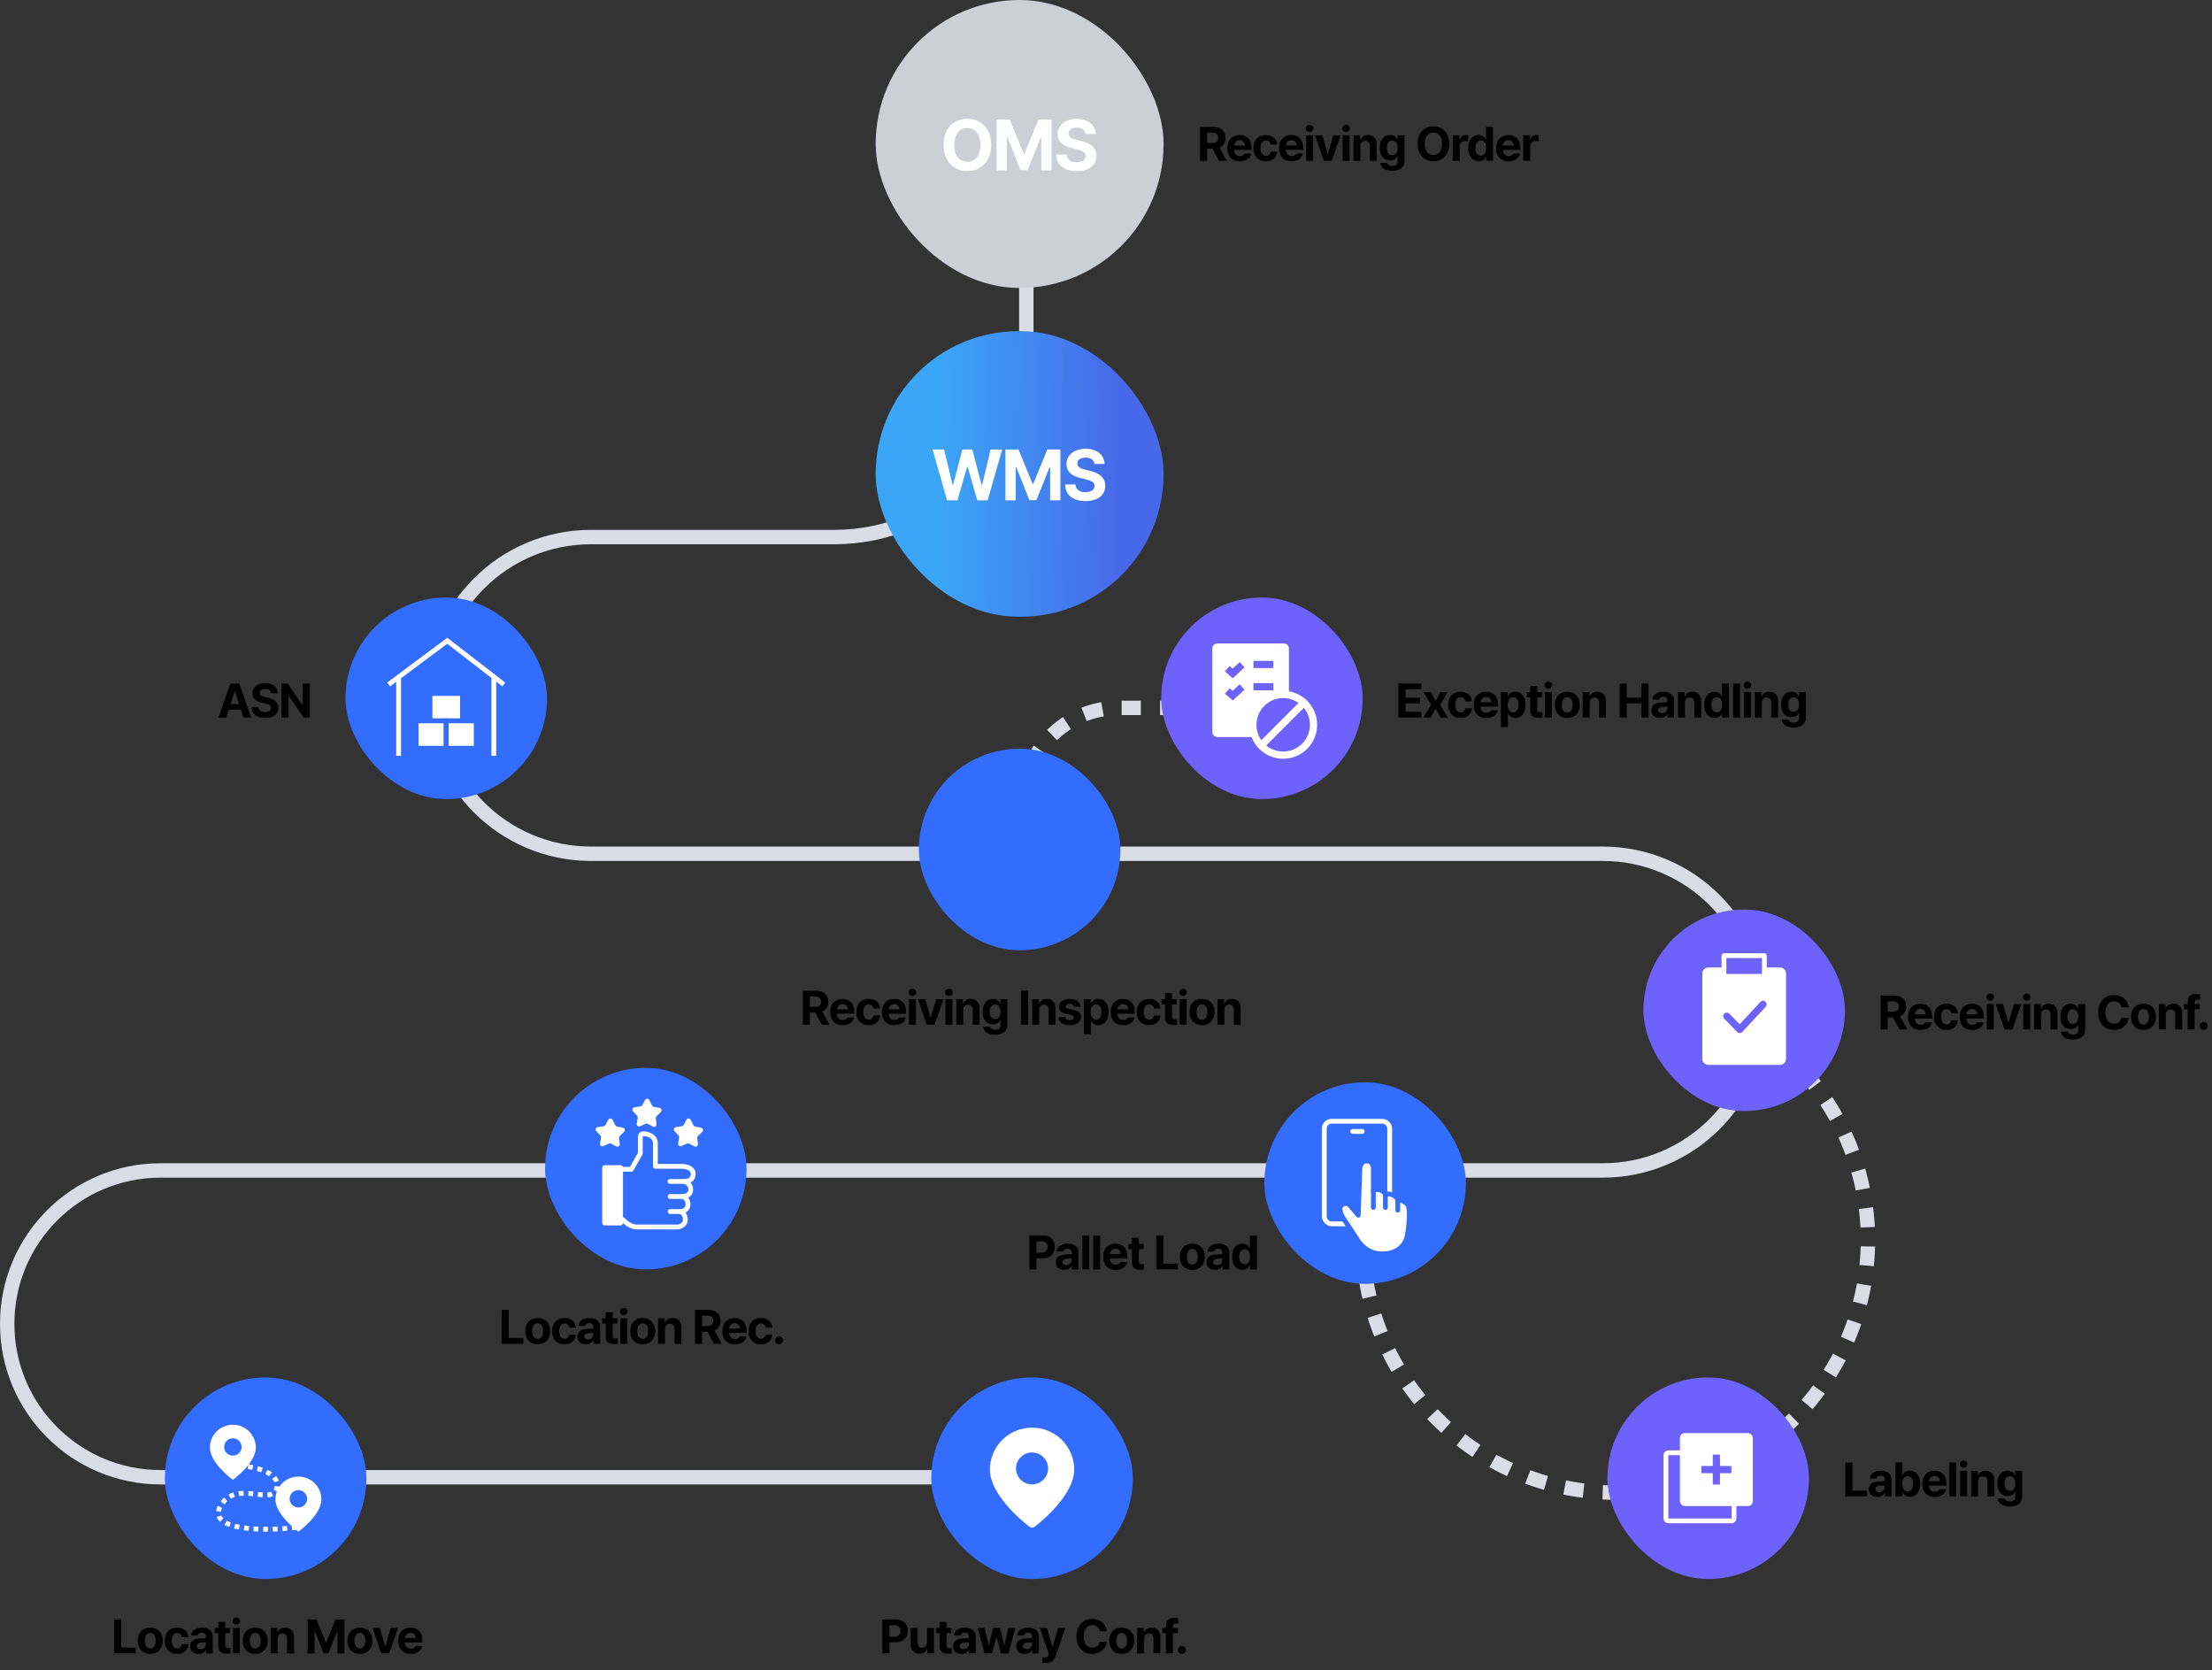 <svg width="922" height="696" viewBox="0 0 922 696" fill="none" xmlns="http://www.w3.org/2000/svg">
<rect x="0" y="0" width="922" height="696" fill="#333333" stroke="none"/>
<path d="M427.784 78.43V143.805C427.784 187.988 391.967 223.805 347.784 223.805H246.323C209.88 223.805 180.337 253.348 180.337 289.791V289.791C180.337 326.234 209.88 355.777 246.323 355.777H668.014C704.457 355.777 734 385.32 734 421.763V421.763C734 458.206 704.457 487.748 668.014 487.748H66.924C31.62 487.748 3 516.368 3 551.672V551.672C3 586.976 31.62 615.596 66.924 615.596H420.567" stroke="#DADDE6" stroke-width="6"/>
<rect x="365" width="120" height="120" rx="60" fill="#CDCFD6"/>
<path d="M413.127 60.395C413.127 67.309 408.82 71.293 403.224 71.293C397.57 71.293 393.293 67.279 393.293 60.395C393.293 53.48 397.57 49.496 403.224 49.496C408.82 49.496 413.127 53.48 413.127 60.395ZM408.644 60.395C408.644 55.853 406.505 53.393 403.224 53.393C399.943 53.393 397.775 55.853 397.775 60.395C397.775 64.936 399.943 67.397 403.224 67.397C406.505 67.397 408.644 64.936 408.644 60.395ZM415.391 49.789H420.84L426.729 64.174H426.963L432.852 49.789H438.301V71H434.023V57.113H433.848L428.311 70.912H425.381L419.844 57.055H419.668V71H415.391V49.789ZM452.489 55.853C452.313 54.184 450.965 53.188 448.827 53.188C446.6 53.188 445.37 54.213 445.34 55.619C445.311 57.143 446.922 57.846 448.739 58.256L450.643 58.725C454.276 59.545 457 61.391 457 64.936C457 68.832 453.954 71.293 448.797 71.293C443.67 71.293 440.389 68.92 440.272 64.379H444.549C444.696 66.518 446.395 67.602 448.739 67.602C451.053 67.602 452.547 66.518 452.547 64.936C452.547 63.5 451.229 62.826 448.914 62.24L446.6 61.684C443.026 60.805 440.829 59.018 440.829 55.912C440.829 52.045 444.227 49.496 448.856 49.496C453.543 49.496 456.649 52.103 456.707 55.853H452.489Z" fill="white"/>
<rect x="365" y="138" width="120" height="119.008" rx="59.504" fill="url(#paint0_linear_127_750)"/>
<path d="M394.757 208.504L388.693 187.293H393.498L397.072 202.117H397.248L401.144 187.293H405.275L409.171 202.146H409.347L412.921 187.293H417.726L411.662 208.504H407.355L403.312 194.5H403.136L399.064 208.504H394.757ZM419.082 187.293H424.531L430.42 201.678H430.654L436.543 187.293H441.992V208.504H437.715V194.617H437.539L432.002 208.416H429.072L423.535 194.559H423.359V208.504H419.082V187.293ZM456.18 193.357C456.004 191.688 454.657 190.691 452.518 190.691C450.291 190.691 449.061 191.717 449.032 193.123C449.002 194.646 450.614 195.35 452.43 195.76L454.334 196.229C457.967 197.049 460.692 198.895 460.692 202.439C460.692 206.336 457.645 208.797 452.489 208.797C447.362 208.797 444.08 206.424 443.963 201.883H448.241C448.387 204.021 450.086 205.105 452.43 205.105C454.745 205.105 456.239 204.021 456.239 202.439C456.239 201.004 454.92 200.33 452.606 199.744L450.291 199.188C446.717 198.309 444.52 196.521 444.52 193.416C444.52 189.549 447.918 187 452.547 187C457.235 187 460.34 189.607 460.399 193.357H456.18Z" fill="white"/>
<rect x="144" y="249" width="84" height="84" rx="42" fill="#336DFF"/>
<path d="M166.148 314.97V282.195" stroke="white" stroke-width="2" stroke-miterlimit="10"/>
<path d="M205.828 314.97V282.195" stroke="white" stroke-width="2" stroke-miterlimit="10"/>
<path d="M162 285.235L186.421 267.027L210 285.235" stroke="white" stroke-width="2" stroke-miterlimit="10"/>
<path d="M192.78 289H179.219V300.407H192.78V289Z" fill="white" stroke="#336DFF" stroke-width="2" stroke-miterlimit="10"/>
<path d="M185.979 300.406H173.461V311.814H185.979V300.406Z" fill="white" stroke="#336DFF" stroke-width="2" stroke-miterlimit="10"/>
<path d="M198.495 300.406H185.977V311.814H198.495V300.406Z" fill="white" stroke="#336DFF" stroke-width="2" stroke-miterlimit="10"/>
<path d="M94.251 299H91.087L95.989 284.859H99.759L104.641 299H101.497L100.442 295.738H95.325L94.251 299ZM96.067 293.453H99.7L97.923 288.043H97.825L96.067 293.453ZM112.987 288.902C112.87 287.789 111.971 287.125 110.545 287.125C109.061 287.125 108.241 287.809 108.221 288.746C108.202 289.762 109.276 290.23 110.487 290.504L111.756 290.816C114.178 291.363 115.995 292.594 115.995 294.957C115.995 297.555 113.963 299.195 110.526 299.195C107.108 299.195 104.92 297.613 104.842 294.586H107.694C107.791 296.012 108.924 296.734 110.487 296.734C112.03 296.734 113.026 296.012 113.026 294.957C113.026 294 112.147 293.551 110.604 293.16L109.061 292.789C106.678 292.203 105.213 291.012 105.213 288.941C105.213 286.363 107.479 284.664 110.565 284.664C113.69 284.664 115.76 286.402 115.799 288.902H112.987ZM129.105 284.859V299H126.566L120.355 290.016H120.238V299H117.309V284.859H119.887L126.059 293.844H126.195V284.859H129.105Z" fill="black"/>
<path d="M334.645 427V412.859H340.192C343.415 412.859 345.251 414.676 345.251 417.469C345.251 419.402 344.362 420.809 342.751 421.492L345.759 427H342.516L339.821 421.98H337.575V427H334.645ZM337.575 419.598H339.645C341.384 419.598 342.223 418.875 342.223 417.469C342.223 416.043 341.384 415.262 339.645 415.262H337.575V419.598ZM351.252 427.215C348.01 427.215 346.018 425.105 346.018 421.746C346.018 418.465 348.03 416.258 351.135 416.258C353.928 416.258 356.116 418.016 356.116 421.629V422.449H348.87C348.87 424.051 349.827 425.047 351.311 425.047C352.287 425.047 352.991 424.617 353.284 423.973H356.037C355.627 425.926 353.87 427.215 351.252 427.215ZM348.87 420.633H353.381C353.381 419.344 352.483 418.426 351.194 418.426C349.866 418.426 348.918 419.412 348.87 420.633ZM362.098 427.215C358.855 427.215 356.902 424.969 356.902 421.727C356.902 418.484 358.875 416.258 362.098 416.258C364.832 416.258 366.687 417.859 366.805 420.281H364.09C363.914 419.227 363.23 418.504 362.137 418.504C360.75 418.504 359.832 419.676 359.832 421.688C359.832 423.738 360.73 424.91 362.137 424.91C363.152 424.91 363.914 424.285 364.09 423.152H366.805C366.668 425.555 364.91 427.215 362.098 427.215ZM372.806 427.215C369.564 427.215 367.572 425.105 367.572 421.746C367.572 418.465 369.584 416.258 372.689 416.258C375.482 416.258 377.67 418.016 377.67 421.629V422.449H370.423C370.423 424.051 371.38 425.047 372.865 425.047C373.841 425.047 374.545 424.617 374.837 423.973H377.591C377.181 425.926 375.423 427.215 372.806 427.215ZM370.423 420.633H374.935C374.935 419.344 374.037 418.426 372.748 418.426C371.42 418.426 370.472 419.412 370.423 420.633ZM378.886 427V416.395H381.777V427H378.886ZM380.331 415.008C379.452 415.008 378.749 414.344 378.749 413.543C378.749 412.723 379.452 412.059 380.331 412.059C381.191 412.059 381.894 412.723 381.894 413.543C381.894 414.344 381.191 415.008 380.331 415.008ZM393.266 416.395L389.536 427H386.294L382.583 416.395H385.63L387.856 424.012H387.973L390.2 416.395H393.266ZM394.073 427V416.395H396.963V427H394.073ZM395.518 415.008C394.639 415.008 393.936 414.344 393.936 413.543C393.936 412.723 394.639 412.059 395.518 412.059C396.377 412.059 397.08 412.723 397.08 413.543C397.08 414.344 396.377 415.008 395.518 415.008ZM401.5 420.867V427H398.609V416.395H401.363V418.25H401.48C401.969 417.02 403.102 416.258 404.664 416.258C406.871 416.258 408.336 417.762 408.316 420.242V427H405.445V420.75C405.445 419.441 404.723 418.66 403.531 418.66C402.32 418.66 401.5 419.461 401.5 420.867ZM414.728 431.199C411.798 431.199 410.002 429.891 409.826 427.879H412.677C412.834 428.719 413.634 429.109 414.787 429.109C416.134 429.109 417.033 428.543 417.033 427.059V425.125H416.896C416.505 425.984 415.568 426.844 413.869 426.844C411.466 426.844 409.552 425.164 409.552 421.629C409.552 418.035 411.525 416.258 413.869 416.258C415.646 416.258 416.505 417.312 416.896 418.172H417.013V416.395H419.884V427.117C419.884 429.812 417.736 431.199 414.728 431.199ZM414.767 424.676C416.212 424.676 417.033 423.543 417.033 421.668C417.033 419.773 416.212 418.562 414.767 418.562C413.302 418.562 412.521 419.832 412.521 421.668C412.521 423.504 413.302 424.676 414.767 424.676ZM428.528 412.859V427H425.598V412.859H428.528ZM433.143 420.867V427H430.252V416.395H433.006V418.25H433.123C433.612 417.02 434.745 416.258 436.307 416.258C438.514 416.258 439.979 417.762 439.959 420.242V427H437.088V420.75C437.088 419.441 436.366 418.66 435.174 418.66C433.963 418.66 433.143 419.461 433.143 420.867ZM447.66 419.539C447.543 418.797 446.879 418.309 445.922 418.309C444.984 418.309 444.262 418.758 444.281 419.402C444.262 419.871 444.652 420.242 445.648 420.457L447.543 420.848C449.594 421.277 450.59 422.195 450.609 423.719C450.59 425.809 448.715 427.215 445.902 427.215C443.031 427.215 441.352 425.926 441.117 423.855H444.027C444.164 424.695 444.848 425.125 445.902 425.125C446.957 425.125 447.66 424.695 447.66 424.012C447.66 423.465 447.211 423.133 446.215 422.918L444.457 422.566C442.445 422.176 441.391 421.121 441.41 419.559C441.391 417.527 443.148 416.258 445.883 416.258C448.559 416.258 450.219 417.527 450.375 419.539H447.66ZM451.787 430.984V416.395H454.638V418.172H454.755C455.146 417.312 456.005 416.258 457.783 416.258C460.127 416.258 462.08 418.074 462.08 421.707C462.08 425.242 460.205 427.176 457.783 427.176C456.045 427.176 455.166 426.18 454.755 425.301H454.677V430.984H451.787ZM454.619 421.688C454.619 423.602 455.439 424.871 456.865 424.871C458.349 424.871 459.13 423.562 459.13 421.688C459.13 419.832 458.349 418.562 456.865 418.562C455.42 418.562 454.619 419.773 454.619 421.688ZM468.159 427.215C464.917 427.215 462.925 425.105 462.925 421.746C462.925 418.465 464.937 416.258 468.042 416.258C470.835 416.258 473.023 418.016 473.023 421.629V422.449H465.777C465.777 424.051 466.734 425.047 468.218 425.047C469.195 425.047 469.898 424.617 470.191 423.973H472.945C472.534 425.926 470.777 427.215 468.159 427.215ZM465.777 420.633H470.288C470.288 419.344 469.39 418.426 468.101 418.426C466.773 418.426 465.825 419.412 465.777 420.633ZM479.005 427.215C475.762 427.215 473.809 424.969 473.809 421.727C473.809 418.484 475.782 416.258 479.005 416.258C481.739 416.258 483.595 417.859 483.712 420.281H480.997C480.821 419.227 480.137 418.504 479.044 418.504C477.657 418.504 476.739 419.676 476.739 421.688C476.739 423.738 477.637 424.91 479.044 424.91C480.059 424.91 480.821 424.285 480.997 423.152H483.712C483.575 425.555 481.817 427.215 479.005 427.215ZM490.495 416.395V418.562H488.502V423.738C488.502 424.578 488.912 424.793 489.498 424.812C489.791 424.812 490.299 424.793 490.651 424.754V427.039C490.338 427.098 489.83 427.137 489.108 427.137C487.018 427.137 485.592 426.199 485.612 424.148V418.562H484.147V416.395H485.612V413.855H488.502V416.395H490.495ZM491.711 427V416.395H494.602V427H491.711ZM493.156 415.008C492.277 415.008 491.574 414.344 491.574 413.543C491.574 412.723 492.277 412.059 493.156 412.059C494.016 412.059 494.719 412.723 494.719 413.543C494.719 414.344 494.016 415.008 493.156 415.008ZM501.013 427.215C497.81 427.215 495.818 425.008 495.818 421.727C495.818 418.445 497.81 416.258 501.013 416.258C504.216 416.258 506.228 418.445 506.228 421.727C506.228 425.008 504.216 427.215 501.013 427.215ZM501.033 424.969C502.517 424.969 503.279 423.582 503.279 421.727C503.279 419.852 502.517 418.465 501.033 418.465C499.529 418.465 498.748 419.852 498.748 421.727C498.748 423.582 499.529 424.969 501.033 424.969ZM510.335 420.867V427H507.445V416.395H510.198V418.25H510.316C510.804 417.02 511.937 416.258 513.499 416.258C515.706 416.258 517.171 417.762 517.152 420.242V427H514.28V420.75C514.28 419.441 513.558 418.66 512.366 418.66C511.155 418.66 510.335 419.461 510.335 420.867Z" fill="black"/>
<path d="M209.086 559.988V545.848H212.015V557.566H218.109V559.988H209.086ZM224.111 560.203C220.907 560.203 218.915 557.996 218.915 554.715C218.915 551.434 220.907 549.246 224.111 549.246C227.314 549.246 229.325 551.434 229.325 554.715C229.325 557.996 227.314 560.203 224.111 560.203ZM224.13 557.957C225.614 557.957 226.376 556.57 226.376 554.715C226.376 552.84 225.614 551.453 224.13 551.453C222.626 551.453 221.845 552.84 221.845 554.715C221.845 556.57 222.626 557.957 224.13 557.957ZM235.307 560.203C232.065 560.203 230.112 557.957 230.112 554.715C230.112 551.473 232.085 549.246 235.307 549.246C238.042 549.246 239.897 550.848 240.014 553.27H237.3C237.124 552.215 236.44 551.492 235.346 551.492C233.96 551.492 233.042 552.664 233.042 554.676C233.042 556.727 233.94 557.898 235.346 557.898C236.362 557.898 237.124 557.273 237.3 556.141H240.014C239.878 558.543 238.12 560.203 235.307 560.203ZM240.704 557.02C240.704 554.656 242.618 553.875 244.649 553.758C245.411 553.709 246.836 553.641 247.286 553.621V552.762C247.266 551.883 246.661 551.355 245.586 551.355C244.61 551.355 243.985 551.805 243.829 552.527H241.075C241.25 550.691 242.852 549.246 245.664 549.246C247.969 549.246 250.157 550.281 250.157 552.84V559.988H247.422V558.523H247.344C246.817 559.5 245.821 560.184 244.239 560.184C242.207 560.184 240.704 559.129 240.704 557.02ZM243.477 556.941C243.477 557.762 244.141 558.191 245.059 558.191C246.368 558.191 247.305 557.312 247.286 556.199V555.418C246.846 555.438 245.616 555.506 245.118 555.555C244.121 555.652 243.477 556.121 243.477 556.941ZM257.35 549.383V551.551H255.357V556.727C255.357 557.566 255.768 557.781 256.354 557.801C256.646 557.801 257.154 557.781 257.506 557.742V560.027C257.193 560.086 256.686 560.125 255.963 560.125C253.873 560.125 252.447 559.188 252.467 557.137V551.551H251.002V549.383H252.467V546.844H255.357V549.383H257.35ZM258.566 559.988V549.383H261.457V559.988H258.566ZM260.011 547.996C259.132 547.996 258.429 547.332 258.429 546.531C258.429 545.711 259.132 545.047 260.011 545.047C260.871 545.047 261.574 545.711 261.574 546.531C261.574 547.332 260.871 547.996 260.011 547.996ZM267.868 560.203C264.665 560.203 262.673 557.996 262.673 554.715C262.673 551.434 264.665 549.246 267.868 549.246C271.071 549.246 273.083 551.434 273.083 554.715C273.083 557.996 271.071 560.203 267.868 560.203ZM267.888 557.957C269.372 557.957 270.134 556.57 270.134 554.715C270.134 552.84 269.372 551.453 267.888 551.453C266.384 551.453 265.603 552.84 265.603 554.715C265.603 556.57 266.384 557.957 267.888 557.957ZM277.19 553.855V559.988H274.3V549.383H277.054V551.238H277.171C277.659 550.008 278.792 549.246 280.354 549.246C282.561 549.246 284.026 550.75 284.007 553.23V559.988H281.136V553.738C281.136 552.43 280.413 551.648 279.221 551.648C278.011 551.648 277.19 552.449 277.19 553.855ZM289.721 559.988V545.848H295.268C298.49 545.848 300.326 547.664 300.326 550.457C300.326 552.391 299.438 553.797 297.826 554.48L300.834 559.988H297.592L294.896 554.969H292.65V559.988H289.721ZM292.65 552.586H294.721C296.459 552.586 297.299 551.863 297.299 550.457C297.299 549.031 296.459 548.25 294.721 548.25H292.65V552.586ZM306.328 560.203C303.086 560.203 301.093 558.094 301.093 554.734C301.093 551.453 303.105 549.246 306.211 549.246C309.004 549.246 311.191 551.004 311.191 554.617V555.438H303.945C303.945 557.039 304.902 558.035 306.386 558.035C307.363 558.035 308.066 557.605 308.359 556.961H311.113C310.703 558.914 308.945 560.203 306.328 560.203ZM303.945 553.621H308.457C308.457 552.332 307.558 551.414 306.269 551.414C304.941 551.414 303.994 552.4 303.945 553.621ZM317.173 560.203C313.931 560.203 311.978 557.957 311.978 554.715C311.978 551.473 313.95 549.246 317.173 549.246C319.907 549.246 321.763 550.848 321.88 553.27H319.165C318.989 552.215 318.306 551.492 317.212 551.492C315.825 551.492 314.907 552.664 314.907 554.676C314.907 556.727 315.806 557.898 317.212 557.898C318.228 557.898 318.989 557.273 319.165 556.141H321.88C321.743 558.543 319.986 560.203 317.173 560.203ZM324.776 560.164C323.858 560.164 323.116 559.422 323.136 558.523C323.116 557.625 323.858 556.902 324.776 556.902C325.636 556.902 326.397 557.625 326.397 558.523C326.397 559.422 325.636 560.164 324.776 560.164Z" fill="black"/>
<path d="M367.803 689V674.859H373.35C376.573 674.859 378.409 676.832 378.409 679.625C378.409 682.457 376.534 684.391 373.272 684.391H370.733V689H367.803ZM370.733 682.027H372.803C374.541 682.027 375.381 681.051 375.381 679.625C375.381 678.219 374.541 677.262 372.803 677.262H370.733V682.027ZM386.402 684.488V678.395H389.293V689H386.52V687.086H386.402C385.914 688.316 384.781 689.137 383.18 689.137C381.051 689.137 379.605 687.633 379.605 685.152V678.395H382.496V684.645C382.496 685.895 383.219 686.695 384.352 686.695C385.406 686.695 386.402 685.934 386.402 684.488ZM396.525 678.395V680.562H394.533V685.738C394.533 686.578 394.943 686.793 395.529 686.812C395.822 686.812 396.33 686.793 396.681 686.754V689.039C396.369 689.098 395.861 689.137 395.138 689.137C393.048 689.137 391.623 688.199 391.642 686.148V680.562H390.177V678.395H391.642V675.855H394.533V678.395H396.525ZM397.234 686.031C397.234 683.668 399.148 682.887 401.179 682.77C401.941 682.721 403.366 682.652 403.816 682.633V681.773C403.796 680.895 403.191 680.367 402.116 680.367C401.14 680.367 400.515 680.816 400.359 681.539H397.605C397.78 679.703 399.382 678.258 402.195 678.258C404.499 678.258 406.687 679.293 406.687 681.852V689H403.952V687.535H403.874C403.347 688.512 402.351 689.195 400.769 689.195C398.737 689.195 397.234 688.141 397.234 686.031ZM400.007 685.953C400.007 686.773 400.671 687.203 401.589 687.203C402.898 687.203 403.835 686.324 403.816 685.211V684.43C403.376 684.449 402.146 684.518 401.648 684.566C400.652 684.664 400.007 685.133 400.007 685.953ZM410.384 689L407.493 678.395H410.423L412.083 685.562H412.18L413.919 678.395H416.79L418.548 685.523H418.645L420.286 678.395H423.216L420.305 689H417.259L415.423 682.262H415.286L413.45 689H410.384ZM423.573 686.031C423.573 683.668 425.487 682.887 427.518 682.77C428.28 682.721 429.705 682.652 430.155 682.633V681.773C430.135 680.895 429.53 680.367 428.455 680.367C427.479 680.367 426.854 680.816 426.698 681.539H423.944C424.12 679.703 425.721 678.258 428.534 678.258C430.838 678.258 433.026 679.293 433.026 681.852V689H430.291V687.535H430.213C429.686 688.512 428.69 689.195 427.108 689.195C425.077 689.195 423.573 688.141 423.573 686.031ZM426.346 685.953C426.346 686.773 427.01 687.203 427.928 687.203C429.237 687.203 430.174 686.324 430.155 685.211V684.43C429.715 684.449 428.485 684.518 427.987 684.566C426.991 684.664 426.346 685.133 426.346 685.953ZM435.941 692.984C435.375 692.984 434.848 692.965 434.477 692.926V690.68C434.848 690.699 435.277 690.719 435.648 690.719C436.215 690.719 436.684 690.66 437.035 689.742L437.211 689.293L433.402 678.395H436.43L438.656 686.207H438.773L441.02 678.395H444.086L439.945 690.172C439.34 691.871 438.188 692.984 435.941 692.984ZM458.413 679.781C458.179 678.219 456.968 677.262 455.327 677.262C453.12 677.262 451.675 678.961 451.675 681.93C451.675 684.977 453.14 686.598 455.308 686.598C456.929 686.598 458.12 685.699 458.413 684.176L461.382 684.195C461.05 686.812 458.862 689.195 455.269 689.195C451.48 689.195 448.687 686.539 448.687 681.93C448.687 677.32 451.538 674.664 455.269 674.664C458.53 674.664 460.991 676.539 461.382 679.781H458.413ZM467.54 689.215C464.337 689.215 462.345 687.008 462.345 683.727C462.345 680.445 464.337 678.258 467.54 678.258C470.743 678.258 472.755 680.445 472.755 683.727C472.755 687.008 470.743 689.215 467.54 689.215ZM467.559 686.969C469.044 686.969 469.805 685.582 469.805 683.727C469.805 681.852 469.044 680.465 467.559 680.465C466.055 680.465 465.274 681.852 465.274 683.727C465.274 685.582 466.055 686.969 467.559 686.969ZM476.862 682.867V689H473.971V678.395H476.725V680.25H476.842C477.33 679.02 478.463 678.258 480.026 678.258C482.233 678.258 483.698 679.762 483.678 682.242V689H480.807V682.75C480.807 681.441 480.084 680.66 478.893 680.66C477.682 680.66 476.862 681.461 476.862 682.867ZM490.969 678.395V680.562H488.859V689H485.969V680.562H484.465V678.395H485.969V677.594C485.969 675.367 487.316 674.195 489.445 674.195C490.109 674.195 490.656 674.254 491.164 674.371V676.559C490.754 676.52 490.441 676.5 490.285 676.5C489.348 676.5 488.859 676.871 488.859 677.75V678.395H490.969ZM492.654 689.176C491.736 689.176 490.994 688.434 491.013 687.535C490.994 686.637 491.736 685.914 492.654 685.914C493.513 685.914 494.275 686.637 494.275 687.535C494.275 688.434 493.513 689.176 492.654 689.176Z" fill="black"/>
<path d="M47.61 689V674.859H50.539V686.578H56.633V689H47.61ZM62.635 689.215C59.432 689.215 57.44 687.008 57.44 683.727C57.44 680.445 59.432 678.258 62.635 678.258C65.838 678.258 67.85 680.445 67.85 683.727C67.85 687.008 65.838 689.215 62.635 689.215ZM62.654 686.969C64.139 686.969 64.9 685.582 64.9 683.727C64.9 681.852 64.139 680.465 62.654 680.465C61.15 680.465 60.369 681.852 60.369 683.727C60.369 685.582 61.15 686.969 62.654 686.969ZM73.832 689.215C70.59 689.215 68.636 686.969 68.636 683.727C68.636 680.484 70.609 678.258 73.832 678.258C76.566 678.258 78.421 679.859 78.539 682.281H75.824C75.648 681.227 74.965 680.504 73.871 680.504C72.484 680.504 71.566 681.676 71.566 683.688C71.566 685.738 72.465 686.91 73.871 686.91C74.886 686.91 75.648 686.285 75.824 685.152H78.539C78.402 687.555 76.644 689.215 73.832 689.215ZM79.228 686.031C79.228 683.668 81.142 682.887 83.173 682.77C83.935 682.721 85.361 682.652 85.81 682.633V681.773C85.79 680.895 85.185 680.367 84.111 680.367C83.134 680.367 82.509 680.816 82.353 681.539H79.599C79.775 679.703 81.376 678.258 84.189 678.258C86.493 678.258 88.681 679.293 88.681 681.852V689H85.947V687.535H85.868C85.341 688.512 84.345 689.195 82.763 689.195C80.732 689.195 79.228 688.141 79.228 686.031ZM82.001 685.953C82.001 686.773 82.665 687.203 83.583 687.203C84.892 687.203 85.829 686.324 85.81 685.211V684.43C85.37 684.449 84.14 684.518 83.642 684.566C82.646 684.664 82.001 685.133 82.001 685.953ZM95.874 678.395V680.562H93.882V685.738C93.882 686.578 94.292 686.793 94.878 686.812C95.171 686.812 95.678 686.793 96.03 686.754V689.039C95.718 689.098 95.21 689.137 94.487 689.137C92.397 689.137 90.972 688.199 90.991 686.148V680.562H89.526V678.395H90.991V675.855H93.882V678.395H95.874ZM97.09 689V678.395H99.981V689H97.09ZM98.535 677.008C97.657 677.008 96.954 676.344 96.954 675.543C96.954 674.723 97.657 674.059 98.535 674.059C99.395 674.059 100.098 674.723 100.098 675.543C100.098 676.344 99.395 677.008 98.535 677.008ZM106.393 689.215C103.189 689.215 101.197 687.008 101.197 683.727C101.197 680.445 103.189 678.258 106.393 678.258C109.596 678.258 111.607 680.445 111.607 683.727C111.607 687.008 109.596 689.215 106.393 689.215ZM106.412 686.969C107.896 686.969 108.658 685.582 108.658 683.727C108.658 681.852 107.896 680.465 106.412 680.465C104.908 680.465 104.127 681.852 104.127 683.727C104.127 685.582 104.908 686.969 106.412 686.969ZM115.714 682.867V689H112.824V678.395H115.578V680.25H115.695C116.183 679.02 117.316 678.258 118.879 678.258C121.086 678.258 122.55 679.762 122.531 682.242V689H119.66V682.75C119.66 681.441 118.937 680.66 117.746 680.66C116.535 680.66 115.714 681.461 115.714 682.867ZM128.245 674.859H131.878L135.804 684.449H135.96L139.886 674.859H143.518V689H140.667V679.742H140.55L136.858 688.941H134.905L131.214 679.703H131.096V689H128.245V674.859ZM150.008 689.215C146.805 689.215 144.813 687.008 144.813 683.727C144.813 680.445 146.805 678.258 150.008 678.258C153.211 678.258 155.223 680.445 155.223 683.727C155.223 687.008 153.211 689.215 150.008 689.215ZM150.028 686.969C151.512 686.969 152.274 685.582 152.274 683.727C152.274 681.852 151.512 680.465 150.028 680.465C148.524 680.465 147.743 681.852 147.743 683.727C147.743 685.582 148.524 686.969 150.028 686.969ZM165.932 678.395L162.201 689H158.959L155.248 678.395H158.295L160.521 686.012H160.639L162.865 678.395H165.932ZM171.191 689.215C167.949 689.215 165.957 687.105 165.957 683.746C165.957 680.465 167.968 678.258 171.074 678.258C173.867 678.258 176.054 680.016 176.054 683.629V684.449H168.808C168.808 686.051 169.765 687.047 171.25 687.047C172.226 687.047 172.929 686.617 173.222 685.973H175.976C175.566 687.926 173.808 689.215 171.191 689.215ZM168.808 682.633H173.32C173.32 681.344 172.421 680.426 171.132 680.426C169.804 680.426 168.857 681.412 168.808 682.633Z" fill="black"/>
<path d="M582.895 299V284.859H592.387V287.281H585.824V290.719H591.898V293.141H585.824V296.578H592.406V299H582.895ZM596.416 288.395L598.388 292.125L600.4 288.395H603.388L600.283 293.688L603.466 299H600.498L598.388 295.309L596.318 299H593.31L596.474 293.688L593.427 288.395H596.416ZM608.804 299.215C605.562 299.215 603.609 296.969 603.609 293.727C603.609 290.484 605.581 288.258 608.804 288.258C611.538 288.258 613.394 289.859 613.511 292.281H610.796C610.62 291.227 609.937 290.504 608.843 290.504C607.456 290.504 606.538 291.676 606.538 293.688C606.538 295.738 607.437 296.91 608.843 296.91C609.859 296.91 610.62 296.285 610.796 295.152H613.511C613.374 297.555 611.616 299.215 608.804 299.215ZM619.513 299.215C616.27 299.215 614.278 297.105 614.278 293.746C614.278 290.465 616.29 288.258 619.395 288.258C622.188 288.258 624.376 290.016 624.376 293.629V294.449H617.13C617.13 296.051 618.087 297.047 619.571 297.047C620.548 297.047 621.251 296.617 621.544 295.973H624.298C623.888 297.926 622.13 299.215 619.513 299.215ZM617.13 292.633H621.641C621.641 291.344 620.743 290.426 619.454 290.426C618.126 290.426 617.179 291.412 617.13 292.633ZM625.592 302.984V288.395H628.444V290.172H628.561C628.952 289.312 629.811 288.258 631.588 288.258C633.932 288.258 635.885 290.074 635.885 293.707C635.885 297.242 634.01 299.176 631.588 299.176C629.85 299.176 628.971 298.18 628.561 297.301H628.483V302.984H625.592ZM628.424 293.688C628.424 295.602 629.245 296.871 630.67 296.871C632.155 296.871 632.936 295.562 632.936 293.688C632.936 291.832 632.155 290.562 630.67 290.562C629.225 290.562 628.424 291.773 628.424 293.688ZM642.746 288.395V290.562H640.754V295.738C640.754 296.578 641.164 296.793 641.75 296.812C642.043 296.812 642.551 296.793 642.902 296.754V299.039C642.59 299.098 642.082 299.137 641.359 299.137C639.27 299.137 637.844 298.199 637.863 296.148V290.562H636.398V288.395H637.863V285.855H640.754V288.395H642.746ZM643.963 299V288.395H646.853V299H643.963ZM645.408 287.008C644.529 287.008 643.826 286.344 643.826 285.543C643.826 284.723 644.529 284.059 645.408 284.059C646.267 284.059 646.97 284.723 646.97 285.543C646.97 286.344 646.267 287.008 645.408 287.008ZM653.265 299.215C650.062 299.215 648.07 297.008 648.07 293.727C648.07 290.445 650.062 288.258 653.265 288.258C656.468 288.258 658.48 290.445 658.48 293.727C658.48 297.008 656.468 299.215 653.265 299.215ZM653.284 296.969C654.769 296.969 655.53 295.582 655.53 293.727C655.53 291.852 654.769 290.465 653.284 290.465C651.78 290.465 650.999 291.852 650.999 293.727C650.999 295.582 651.78 296.969 653.284 296.969ZM662.587 292.867V299H659.696V288.395H662.45V290.25H662.567C663.055 289.02 664.188 288.258 665.751 288.258C667.958 288.258 669.423 289.762 669.403 292.242V299H666.532V292.75C666.532 291.441 665.809 290.66 664.618 290.66C663.407 290.66 662.587 291.461 662.587 292.867ZM675.117 299V284.859H678.047V290.719H684.18V284.859H687.129V299H684.18V293.141H678.047V299H675.117ZM688.345 296.031C688.345 293.668 690.259 292.887 692.291 292.77C693.052 292.721 694.478 292.652 694.927 292.633V291.773C694.908 290.895 694.302 290.367 693.228 290.367C692.252 290.367 691.627 290.816 691.47 291.539H688.716C688.892 289.703 690.494 288.258 693.306 288.258C695.611 288.258 697.798 289.293 697.798 291.852V299H695.064V297.535H694.986C694.459 298.512 693.463 299.195 691.88 299.195C689.849 299.195 688.345 298.141 688.345 296.031ZM691.119 295.953C691.119 296.773 691.783 297.203 692.701 297.203C694.009 297.203 694.947 296.324 694.927 295.211V294.43C694.488 294.449 693.257 294.518 692.759 294.566C691.763 294.664 691.119 295.133 691.119 295.953ZM702.296 292.867V299H699.405V288.395H702.159V290.25H702.277C702.765 289.02 703.898 288.258 705.46 288.258C707.667 288.258 709.132 289.762 709.113 292.242V299H706.241V292.75C706.241 291.441 705.519 290.66 704.327 290.66C703.116 290.66 702.296 291.461 702.296 292.867ZM714.665 299.176C712.243 299.176 710.348 297.242 710.348 293.707C710.348 290.074 712.321 288.258 714.665 288.258C716.442 288.258 717.282 289.312 717.673 290.172H717.77V284.859H720.661V299H717.809V297.301H717.673C717.262 298.18 716.384 299.176 714.665 299.176ZM715.563 296.871C717.009 296.871 717.829 295.602 717.829 293.688C717.829 291.773 717.009 290.562 715.563 290.562C714.098 290.562 713.317 291.832 713.317 293.688C713.317 295.562 714.098 296.871 715.563 296.871ZM725.276 284.859V299H722.385V284.859H725.276ZM726.922 299V288.395H729.812V299H726.922ZM728.367 287.008C727.488 287.008 726.785 286.344 726.785 285.543C726.785 284.723 727.488 284.059 728.367 284.059C729.227 284.059 729.93 284.723 729.93 285.543C729.93 286.344 729.227 287.008 728.367 287.008ZM734.349 292.867V299H731.459V288.395H734.212V290.25H734.33C734.818 289.02 735.951 288.258 737.513 288.258C739.72 288.258 741.185 289.762 741.166 292.242V299H738.295V292.75C738.295 291.441 737.572 290.66 736.38 290.66C735.17 290.66 734.349 291.461 734.349 292.867ZM747.577 303.199C744.648 303.199 742.851 301.891 742.675 299.879H745.527C745.683 300.719 746.484 301.109 747.636 301.109C748.984 301.109 749.882 300.543 749.882 299.059V297.125H749.745C749.355 297.984 748.417 298.844 746.718 298.844C744.316 298.844 742.402 297.164 742.402 293.629C742.402 290.035 744.374 288.258 746.718 288.258C748.495 288.258 749.355 289.312 749.745 290.172H749.863V288.395H752.734V299.117C752.734 301.812 750.585 303.199 747.577 303.199ZM747.616 296.676C749.062 296.676 749.882 295.543 749.882 293.668C749.882 291.773 749.062 290.562 747.616 290.562C746.152 290.562 745.37 291.832 745.37 293.668C745.37 295.504 746.152 296.676 747.616 296.676Z" fill="black"/>
<path d="M500.191 67V52.859H505.738C508.961 52.859 510.797 54.676 510.797 57.469C510.797 59.402 509.908 60.809 508.297 61.492L511.305 67H508.062L505.367 61.98H503.121V67H500.191ZM503.121 59.598H505.191C506.93 59.598 507.77 58.875 507.77 57.469C507.77 56.043 506.93 55.262 505.191 55.262H503.121V59.598ZM516.798 67.215C513.556 67.215 511.564 65.106 511.564 61.746C511.564 58.465 513.576 56.258 516.681 56.258C519.474 56.258 521.662 58.016 521.662 61.629V62.449H514.416C514.416 64.051 515.373 65.047 516.857 65.047C517.834 65.047 518.537 64.617 518.83 63.973H521.584C521.173 65.926 519.416 67.215 516.798 67.215ZM514.416 60.633H518.927C518.927 59.344 518.029 58.426 516.74 58.426C515.412 58.426 514.464 59.412 514.416 60.633ZM527.644 67.215C524.402 67.215 522.448 64.969 522.448 61.727C522.448 58.484 524.421 56.258 527.644 56.258C530.378 56.258 532.234 57.859 532.351 60.281H529.636C529.46 59.227 528.777 58.504 527.683 58.504C526.296 58.504 525.378 59.676 525.378 61.688C525.378 63.738 526.277 64.91 527.683 64.91C528.698 64.91 529.46 64.285 529.636 63.152H532.351C532.214 65.555 530.456 67.215 527.644 67.215ZM538.352 67.215C535.11 67.215 533.118 65.106 533.118 61.746C533.118 58.465 535.13 56.258 538.235 56.258C541.028 56.258 543.216 58.016 543.216 61.629V62.449H535.97C535.97 64.051 536.927 65.047 538.411 65.047C539.388 65.047 540.091 64.617 540.384 63.973H543.138C542.727 65.926 540.97 67.215 538.352 67.215ZM535.97 60.633H540.481C540.481 59.344 539.583 58.426 538.294 58.426C536.966 58.426 536.018 59.412 535.97 60.633ZM544.432 67V56.395H547.323V67H544.432ZM545.877 55.008C544.998 55.008 544.295 54.344 544.295 53.543C544.295 52.723 544.998 52.059 545.877 52.059C546.737 52.059 547.44 52.723 547.44 53.543C547.44 54.344 546.737 55.008 545.877 55.008ZM558.812 56.395L555.082 67H551.84L548.129 56.395H551.176L553.402 64.012H553.52L555.746 56.395H558.812ZM559.619 67V56.395H562.509V67H559.619ZM561.064 55.008C560.185 55.008 559.482 54.344 559.482 53.543C559.482 52.723 560.185 52.059 561.064 52.059C561.923 52.059 562.627 52.723 562.627 53.543C562.627 54.344 561.923 55.008 561.064 55.008ZM567.046 60.867V67H564.155V56.395H566.909V58.25H567.027C567.515 57.02 568.648 56.258 570.21 56.258C572.417 56.258 573.882 57.762 573.863 60.242V67H570.991V60.75C570.991 59.441 570.269 58.66 569.077 58.66C567.866 58.66 567.046 59.461 567.046 60.867ZM580.274 71.199C577.345 71.199 575.548 69.891 575.372 67.879H578.223C578.38 68.719 579.18 69.109 580.333 69.109C581.68 69.109 582.579 68.543 582.579 67.059V65.125H582.442C582.052 65.984 581.114 66.844 579.415 66.844C577.012 66.844 575.098 65.164 575.098 61.629C575.098 58.035 577.071 56.258 579.415 56.258C581.192 56.258 582.052 57.312 582.442 58.172H582.559V56.395H585.43V67.117C585.43 69.812 583.282 71.199 580.274 71.199ZM580.313 64.676C581.759 64.676 582.579 63.543 582.579 61.668C582.579 59.773 581.759 58.562 580.313 58.562C578.848 58.562 578.067 59.832 578.067 61.668C578.067 63.504 578.848 64.676 580.313 64.676ZM604.094 59.93C604.094 64.539 601.223 67.195 597.492 67.195C593.723 67.195 590.871 64.519 590.871 59.93C590.871 55.32 593.723 52.664 597.492 52.664C601.223 52.664 604.094 55.32 604.094 59.93ZM601.105 59.93C601.105 56.902 599.68 55.262 597.492 55.262C595.305 55.262 593.859 56.902 593.859 59.93C593.859 62.957 595.305 64.598 597.492 64.598C599.68 64.598 601.105 62.957 601.105 59.93ZM605.545 67V56.395H608.338V58.23H608.455C608.845 56.922 609.822 56.238 611.013 56.238C611.306 56.238 611.677 56.277 611.931 56.336V58.914C611.658 58.836 611.111 58.758 610.701 58.758C609.392 58.758 608.435 59.676 608.435 60.965V67H605.545ZM616.312 67.176C613.89 67.176 611.995 65.242 611.995 61.707C611.995 58.074 613.968 56.258 616.312 56.258C618.089 56.258 618.929 57.312 619.32 58.172H619.417V52.859H622.308V67H619.456V65.301H619.32C618.909 66.18 618.03 67.176 616.312 67.176ZM617.21 64.871C618.655 64.871 619.476 63.602 619.476 61.688C619.476 59.773 618.655 58.562 617.21 58.562C615.745 58.562 614.964 59.832 614.964 61.688C614.964 63.562 615.745 64.871 617.21 64.871ZM628.837 67.215C625.595 67.215 623.602 65.106 623.602 61.746C623.602 58.465 625.614 56.258 628.72 56.258C631.512 56.258 633.7 58.016 633.7 61.629V62.449H626.454C626.454 64.051 627.411 65.047 628.895 65.047C629.872 65.047 630.575 64.617 630.868 63.973H633.622C633.212 65.926 631.454 67.215 628.837 67.215ZM626.454 60.633H630.966C630.966 59.344 630.067 58.426 628.778 58.426C627.45 58.426 626.503 59.412 626.454 60.633ZM634.916 67V56.395H637.709V58.23H637.827C638.217 56.922 639.194 56.238 640.385 56.238C640.678 56.238 641.049 56.277 641.303 56.336V58.914C641.03 58.836 640.483 58.758 640.073 58.758C638.764 58.758 637.807 59.676 637.807 60.965V67H634.916Z" fill="black"/>
<path d="M426.359 335V335C426.359 312.909 444.268 295 466.359 295H494.359" stroke="#DADDE6" stroke-width="6" stroke-dasharray="8 8"/>
<rect x="383" y="312" width="84" height="84" rx="42" fill="#336DFF"/>
<mask id="path-22-inside-1_127_750" fill="white">
<rect x="407.992" y="333.941" width="34.008" height="41.545" rx="2"/>
</mask>
<rect x="407.992" y="333.941" width="34.008" height="41.545" rx="2" fill="white" stroke="white" stroke-width="6" mask="url(#path-22-inside-1_127_750)"/>
<path d="M414.602 345.152L417.016 347.251L421.214 343.367" stroke="#336DFF" stroke-width="3"/>
<path d="M414.602 355.027L417.016 357.126L421.214 353.242" stroke="#336DFF" stroke-width="3"/>
<path d="M414.602 365.011L417.016 367.11L421.214 363.227" stroke="#336DFF" stroke-width="3"/>
<path d="M426.258 343.266H435.075" stroke="#336DFF" stroke-width="3"/>
<path d="M426.258 353.141H435.075" stroke="#336DFF" stroke-width="3"/>
<path d="M426.258 363.121H435.075" stroke="#336DFF" stroke-width="3"/>
<rect x="227.18" y="444.988" width="84" height="84" rx="42" fill="#336DFF"/>
<path d="M258.567 485.551H252.102C251.494 485.551 251 486.038 251 486.639V509.572C251 510.173 251.494 510.661 252.102 510.661H258.567C259.176 510.661 259.669 510.173 259.669 509.572V486.639C259.669 486.038 259.176 485.551 258.567 485.551Z" fill="white"/>
<path d="M259.668 508.266C259.668 508.266 262.196 511.301 265.375 511.301H282.698C282.698 511.301 285.681 510.794 285.681 508.266C285.681 505.738 283.726 504.881 283.726 504.881C283.726 504.881 286.761 504.738 286.761 501.885C286.761 499.031 284.449 498.603 284.449 498.603C284.449 498.603 287.916 498.603 287.916 495.75C287.916 492.897 285.171 492.326 285.171 492.326C285.171 492.326 288.928 492.611 288.928 489.187C288.928 485.763 283.582 486.048 283.582 486.048L273.179 486.027V476.063C272.675 473.087 269.832 472.516 268.148 472.446C267.463 472.418 266.892 472.96 266.892 473.638V480.7L263.159 487.263H259.234" stroke="white" stroke-width="2" stroke-linecap="round" stroke-linejoin="round"/>
<path d="M279.25 492.328H285.174" stroke="white" stroke-width="2" stroke-linecap="round" stroke-linejoin="round"/>
<path d="M279.32 498.602H284.666" stroke="white" stroke-width="2" stroke-linecap="round" stroke-linejoin="round"/>
<path d="M279.32 504.883H283.944" stroke="white" stroke-width="2" stroke-linecap="round" stroke-linejoin="round"/>
<path d="M268.883 458.385C269.276 457.683 270.294 457.707 270.652 458.427L271.769 460.673C271.907 460.951 272.166 461.149 272.47 461.209L274.931 461.696C275.72 461.852 276.011 462.828 275.437 463.391L273.646 465.147C273.425 465.364 273.317 465.672 273.353 465.98L273.651 468.47C273.746 469.269 272.908 469.847 272.195 469.475L269.971 468.315C269.696 468.171 269.371 468.164 269.089 468.294L266.812 469.346C266.082 469.684 265.273 469.065 265.406 468.273L265.823 465.799C265.874 465.493 265.781 465.181 265.57 464.953L263.866 463.113C263.319 462.523 263.657 461.562 264.453 461.444L266.934 461.076C267.241 461.031 267.509 460.845 267.66 460.575L268.883 458.385Z" fill="white"/>
<path d="M253.579 466.631C253.971 465.929 254.989 465.953 255.347 466.673L256.464 468.919C256.602 469.197 256.861 469.395 257.165 469.455L259.626 469.942C260.415 470.098 260.706 471.074 260.132 471.637L258.341 473.393C258.12 473.61 258.012 473.918 258.049 474.226L258.346 476.716C258.441 477.515 257.603 478.094 256.89 477.722L254.667 476.561C254.392 476.418 254.066 476.41 253.784 476.54L251.507 477.592C250.778 477.93 249.968 477.312 250.102 476.519L250.518 474.045C250.57 473.739 250.476 473.427 250.266 473.199L248.561 471.359C248.015 470.769 248.353 469.808 249.148 469.69L251.629 469.322C251.936 469.277 252.204 469.091 252.355 468.821L253.579 466.631Z" fill="white"/>
<path d="M286.157 466.631C286.549 465.929 287.567 465.953 287.925 466.673L289.042 468.919C289.18 469.197 289.439 469.395 289.744 469.455L292.204 469.942C292.993 470.098 293.285 471.074 292.711 471.637L290.92 473.393C290.698 473.61 290.59 473.918 290.627 474.226L290.924 476.716C291.02 477.515 290.181 478.094 289.469 477.722L287.245 476.561C286.97 476.418 286.644 476.41 286.362 476.54L284.086 477.592C283.356 477.93 282.546 477.312 282.68 476.519L283.096 474.045C283.148 473.739 283.055 473.427 282.844 473.199L281.139 471.359C280.593 470.769 280.931 469.808 281.726 469.69L284.207 469.322C284.514 469.277 284.782 469.091 284.933 468.821L286.157 466.631Z" fill="white"/>
<rect x="388.18" y="574" width="84" height="84" rx="42" fill="#336DFF"/>
<path d="M430.177 594.938C420.475 594.938 412.609 602.747 412.609 612.382C412.609 622.54 425.13 633.137 429.031 636.192C429.708 636.722 430.646 636.722 431.323 636.192C435.224 633.137 447.745 622.54 447.745 612.382C447.745 602.747 439.879 594.938 430.177 594.938ZM430.177 618.572C426.482 618.572 423.488 615.6 423.488 611.931C423.488 608.262 426.482 605.289 430.177 605.289C433.872 605.289 436.865 608.262 436.865 611.931C436.865 615.6 433.872 618.572 430.177 618.572Z" fill="white"/>
<rect x="68.719" y="574" width="84" height="84" rx="42" fill="#336DFF"/>
<path d="M97.065 593.719C91.778 593.719 87.492 597.975 87.492 603.225C87.492 609.782 97.065 616.674 97.065 616.674C97.065 616.674 106.638 609.782 106.638 603.225C106.638 597.975 102.352 593.719 97.065 593.719ZM97.065 606.598C95.052 606.598 93.421 604.978 93.421 602.979C93.421 600.979 95.052 599.36 97.065 599.36C99.079 599.36 100.71 600.979 100.71 602.979C100.71 604.978 99.079 606.598 97.065 606.598Z" fill="white"/>
<path d="M124.378 615.32C119.091 615.32 114.805 619.576 114.805 624.826C114.805 631.383 124.378 638.275 124.378 638.275C124.378 638.275 133.951 631.383 133.951 624.826C133.951 619.576 129.665 615.32 124.378 615.32ZM124.378 628.2C122.364 628.2 120.733 626.58 120.733 624.58C120.733 622.581 122.364 620.961 124.378 620.961C126.391 620.961 128.022 622.581 128.022 624.58C128.022 626.58 126.391 628.2 124.378 628.2Z" fill="white"/>
<path d="M103.379 611.195C108.046 611.779 116.979 614.395 115.379 620.195C113.379 627.445 99.42 617.161 92.629 626.445C85.132 636.695 105.126 638.695 124.376 636.445" stroke="white" stroke-width="2" stroke-dasharray="2 2"/>
<rect x="484" y="249" width="84" height="84" rx="42" fill="#6E62FD"/>
<rect x="506.328" y="269.145" width="29.923" height="36.998" rx="1" fill="white" stroke="white" stroke-width="2"/>
<path d="M511.539 278.667L513.805 280.638L517.746 276.992" stroke="#6E62FD" stroke-width="3"/>
<path d="M511.539 287.941L513.805 289.911L517.746 286.266" stroke="#6E62FD" stroke-width="3"/>
<path d="M522.469 276.895H530.745" stroke="#6E62FD" stroke-width="3"/>
<path d="M522.469 286.164H530.745" stroke="#6E62FD" stroke-width="3"/>
<circle cx="534.857" cy="302.04" r="12.646" fill="#6E62FD" stroke="white" stroke-width="3"/>
<path d="M525.383 310.936L543.831 292.488" stroke="white" stroke-width="3"/>
<path d="M568.109 516.755C568.109 574.879 615.228 621.998 673.353 621.998C731.477 621.998 778.596 574.879 778.596 516.755C778.596 482.852 762.565 452.693 737.67 433.445" stroke="#DADDE6" stroke-width="6" stroke-dasharray="8 8"/>
<path d="M783.895 429V414.859H789.441C792.664 414.859 794.5 416.676 794.5 419.469C794.5 421.402 793.611 422.809 792 423.492L795.008 429H791.766L789.07 423.98H786.824V429H783.895ZM786.824 421.598H788.895C790.633 421.598 791.473 420.875 791.473 419.469C791.473 418.043 790.633 417.262 788.895 417.262H786.824V421.598ZM800.502 429.215C797.259 429.215 795.267 427.105 795.267 423.746C795.267 420.465 797.279 418.258 800.384 418.258C803.177 418.258 805.365 420.016 805.365 423.629V424.449H798.119C798.119 426.051 799.076 427.047 800.56 427.047C801.537 427.047 802.24 426.617 802.533 425.973H805.287C804.877 427.926 803.119 429.215 800.502 429.215ZM798.119 422.633H802.63C802.63 421.344 801.732 420.426 800.443 420.426C799.115 420.426 798.168 421.412 798.119 422.633ZM811.347 429.215C808.105 429.215 806.152 426.969 806.152 423.727C806.152 420.484 808.124 418.258 811.347 418.258C814.081 418.258 815.937 419.859 816.054 422.281H813.339C813.163 421.227 812.48 420.504 811.386 420.504C809.999 420.504 809.081 421.676 809.081 423.688C809.081 425.738 809.98 426.91 811.386 426.91C812.402 426.91 813.163 426.285 813.339 425.152H816.054C815.917 427.555 814.159 429.215 811.347 429.215ZM822.055 429.215C818.813 429.215 816.821 427.105 816.821 423.746C816.821 420.465 818.833 418.258 821.938 418.258C824.731 418.258 826.919 420.016 826.919 423.629V424.449H819.673C819.673 426.051 820.63 427.047 822.114 427.047C823.091 427.047 823.794 426.617 824.087 425.973H826.841C826.43 427.926 824.673 429.215 822.055 429.215ZM819.673 422.633H824.184C824.184 421.344 823.286 420.426 821.997 420.426C820.669 420.426 819.721 421.412 819.673 422.633ZM828.135 429V418.395H831.026V429H828.135ZM829.58 417.008C828.702 417.008 827.998 416.344 827.998 415.543C827.998 414.723 828.702 414.059 829.58 414.059C830.44 414.059 831.143 414.723 831.143 415.543C831.143 416.344 830.44 417.008 829.58 417.008ZM842.516 418.395L838.785 429H835.543L831.832 418.395H834.879L837.105 426.012H837.223L839.449 418.395H842.516ZM843.322 429V418.395H846.213V429H843.322ZM844.767 417.008C843.888 417.008 843.185 416.344 843.185 415.543C843.185 414.723 843.888 414.059 844.767 414.059C845.627 414.059 846.33 414.723 846.33 415.543C846.33 416.344 845.627 417.008 844.767 417.008ZM850.749 422.867V429H847.859V418.395H850.613V420.25H850.73C851.218 419.02 852.351 418.258 853.913 418.258C856.12 418.258 857.585 419.762 857.566 422.242V429H854.695V422.75C854.695 421.441 853.972 420.66 852.78 420.66C851.57 420.66 850.749 421.461 850.749 422.867ZM863.977 433.199C861.048 433.199 859.251 431.891 859.075 429.879H861.927C862.083 430.719 862.884 431.109 864.036 431.109C865.384 431.109 866.282 430.543 866.282 429.059V427.125H866.145C865.755 427.984 864.817 428.844 863.118 428.844C860.716 428.844 858.802 427.164 858.802 423.629C858.802 420.035 860.774 418.258 863.118 418.258C864.895 418.258 865.755 419.312 866.145 420.172H866.262V418.395H869.134V429.117C869.134 431.812 866.985 433.199 863.977 433.199ZM864.016 426.676C865.462 426.676 866.282 425.543 866.282 423.668C866.282 421.773 865.462 420.562 864.016 420.562C862.552 420.562 861.77 421.832 861.77 423.668C861.77 425.504 862.552 426.676 864.016 426.676ZM884.301 419.781C884.066 418.219 882.855 417.262 881.215 417.262C879.008 417.262 877.562 418.961 877.562 421.93C877.562 424.977 879.027 426.598 881.195 426.598C882.816 426.598 884.008 425.699 884.301 424.176L887.27 424.195C886.938 426.812 884.75 429.195 881.156 429.195C877.367 429.195 874.574 426.539 874.574 421.93C874.574 417.32 877.426 414.664 881.156 414.664C884.418 414.664 886.879 416.539 887.27 419.781H884.301ZM893.427 429.215C890.224 429.215 888.232 427.008 888.232 423.727C888.232 420.445 890.224 418.258 893.427 418.258C896.63 418.258 898.642 420.445 898.642 423.727C898.642 427.008 896.63 429.215 893.427 429.215ZM893.447 426.969C894.931 426.969 895.693 425.582 895.693 423.727C895.693 421.852 894.931 420.465 893.447 420.465C891.943 420.465 891.162 421.852 891.162 423.727C891.162 425.582 891.943 426.969 893.447 426.969ZM902.749 422.867V429H899.859V418.395H902.613V420.25H902.73C903.218 419.02 904.351 418.258 905.913 418.258C908.12 418.258 909.585 419.762 909.566 422.242V429H906.695V422.75C906.695 421.441 905.972 420.66 904.78 420.66C903.57 420.66 902.749 421.461 902.749 422.867ZM916.856 418.395V420.562H914.747V429H911.856V420.562H910.352V418.395H911.856V417.594C911.856 415.367 913.204 414.195 915.333 414.195C915.997 414.195 916.544 414.254 917.052 414.371V416.559C916.641 416.52 916.329 416.5 916.173 416.5C915.235 416.5 914.747 416.871 914.747 417.75V418.395H916.856ZM918.541 429.176C917.623 429.176 916.881 428.434 916.901 427.535C916.881 426.637 917.623 425.914 918.541 425.914C919.401 425.914 920.163 426.637 920.163 427.535C920.163 428.434 919.401 429.176 918.541 429.176Z" fill="black"/>
<path d="M769.191 623.594V609.453H772.121V621.172H778.215V623.594H769.191ZM778.943 620.625C778.943 618.262 780.857 617.48 782.888 617.363C783.65 617.314 785.076 617.246 785.525 617.227V616.367C785.505 615.488 784.9 614.961 783.826 614.961C782.849 614.961 782.224 615.41 782.068 616.133H779.314C779.49 614.297 781.091 612.852 783.904 612.852C786.209 612.852 788.396 613.887 788.396 616.445V623.594H785.662V622.129H785.584C785.056 623.105 784.06 623.789 782.478 623.789C780.447 623.789 778.943 622.734 778.943 620.625ZM781.716 620.547C781.716 621.367 782.38 621.797 783.298 621.797C784.607 621.797 785.545 620.918 785.525 619.805V619.023C785.086 619.043 783.855 619.111 783.357 619.16C782.361 619.258 781.716 619.727 781.716 620.547ZM790.062 623.594V609.453H792.952V614.766H793.03C793.441 613.906 794.28 612.852 796.058 612.852C798.402 612.852 800.374 614.668 800.374 618.301C800.374 621.836 798.48 623.77 796.058 623.77C794.32 623.77 793.441 622.773 793.03 621.895H792.913V623.594H790.062ZM792.894 618.281C792.894 620.195 793.714 621.465 795.14 621.465C796.624 621.465 797.405 620.156 797.405 618.281C797.405 616.426 796.624 615.156 795.14 615.156C793.695 615.156 792.894 616.367 792.894 618.281ZM806.434 623.809C803.192 623.809 801.2 621.699 801.2 618.34C801.2 615.059 803.212 612.852 806.317 612.852C809.11 612.852 811.298 614.609 811.298 618.223V619.043H804.052C804.052 620.645 805.009 621.641 806.493 621.641C807.47 621.641 808.173 621.211 808.466 620.566H811.22C810.809 622.52 809.052 623.809 806.434 623.809ZM804.052 617.227H808.563C808.563 615.938 807.665 615.02 806.376 615.02C805.048 615.02 804.1 616.006 804.052 617.227ZM815.405 609.453V623.594H812.514V609.453H815.405ZM817.051 623.594V612.988H819.941V623.594H817.051ZM818.496 611.602C817.617 611.602 816.914 610.938 816.914 610.137C816.914 609.316 817.617 608.652 818.496 608.652C819.355 608.652 820.059 609.316 820.059 610.137C820.059 610.938 819.355 611.602 818.496 611.602ZM824.478 617.461V623.594H821.588V612.988H824.341V614.844H824.459C824.947 613.613 826.08 612.852 827.642 612.852C829.849 612.852 831.314 614.355 831.295 616.836V623.594H828.423V617.344C828.423 616.035 827.701 615.254 826.509 615.254C825.298 615.254 824.478 616.055 824.478 617.461ZM837.706 627.793C834.777 627.793 832.98 626.484 832.804 624.473H835.655C835.812 625.312 836.612 625.703 837.765 625.703C839.112 625.703 840.011 625.137 840.011 623.652V621.719H839.874C839.484 622.578 838.546 623.438 836.847 623.438C834.445 623.438 832.53 621.758 832.53 618.223C832.53 614.629 834.503 612.852 836.847 612.852C838.624 612.852 839.484 613.906 839.874 614.766H839.991V612.988H842.862V623.711C842.862 626.406 840.714 627.793 837.706 627.793ZM837.745 621.27C839.191 621.27 840.011 620.137 840.011 618.262C840.011 616.367 839.191 615.156 837.745 615.156C836.28 615.156 835.499 616.426 835.499 618.262C835.499 620.098 836.28 621.27 837.745 621.27Z" fill="black"/>
<path d="M429.059 528.988V514.848H434.605C437.828 514.848 439.664 516.82 439.664 519.613C439.664 522.445 437.789 524.379 434.527 524.379H431.988V528.988H429.059ZM431.988 522.016H434.059C435.797 522.016 436.637 521.039 436.637 519.613C436.637 518.207 435.797 517.25 434.059 517.25H431.988V522.016ZM440.08 526.02C440.08 523.656 441.994 522.875 444.025 522.758C444.787 522.709 446.212 522.641 446.662 522.621V521.762C446.642 520.883 446.037 520.355 444.962 520.355C443.986 520.355 443.361 520.805 443.205 521.527H440.451C440.627 519.691 442.228 518.246 445.041 518.246C447.345 518.246 449.533 519.281 449.533 521.84V528.988H446.798V527.523H446.72C446.193 528.5 445.197 529.184 443.615 529.184C441.584 529.184 440.08 528.129 440.08 526.02ZM442.853 525.941C442.853 526.762 443.517 527.191 444.435 527.191C445.744 527.191 446.681 526.312 446.662 525.199V524.418C446.222 524.438 444.992 524.506 444.494 524.555C443.498 524.652 442.853 525.121 442.853 525.941ZM454.03 514.848V528.988H451.14V514.848H454.03ZM458.567 514.848V528.988H455.677V514.848H458.567ZM465.018 529.203C461.776 529.203 459.784 527.094 459.784 523.734C459.784 520.453 461.795 518.246 464.901 518.246C467.694 518.246 469.881 520.004 469.881 523.617V524.438H462.635C462.635 526.039 463.592 527.035 465.077 527.035C466.053 527.035 466.756 526.605 467.049 525.961H469.803C469.393 527.914 467.635 529.203 465.018 529.203ZM462.635 522.621H467.147C467.147 521.332 466.248 520.414 464.959 520.414C463.631 520.414 462.684 521.4 462.635 522.621ZM476.684 518.383V520.551H474.691V525.727C474.691 526.566 475.102 526.781 475.688 526.801C475.98 526.801 476.488 526.781 476.84 526.742V529.027C476.527 529.086 476.02 529.125 475.297 529.125C473.207 529.125 471.781 528.188 471.801 526.137V520.551H470.336V518.383H471.801V515.844H474.691V518.383H476.684ZM481.968 528.988V514.848H484.898V526.566H490.991V528.988H481.968ZM496.993 529.203C493.79 529.203 491.798 526.996 491.798 523.715C491.798 520.434 493.79 518.246 496.993 518.246C500.196 518.246 502.208 520.434 502.208 523.715C502.208 526.996 500.196 529.203 496.993 529.203ZM497.013 526.957C498.497 526.957 499.259 525.57 499.259 523.715C499.259 521.84 498.497 520.453 497.013 520.453C495.509 520.453 494.727 521.84 494.727 523.715C494.727 525.57 495.509 526.957 497.013 526.957ZM502.916 526.02C502.916 523.656 504.83 522.875 506.862 522.758C507.623 522.709 509.049 522.641 509.498 522.621V521.762C509.479 520.883 508.873 520.355 507.799 520.355C506.823 520.355 506.198 520.805 506.041 521.527H503.287C503.463 519.691 505.065 518.246 507.877 518.246C510.182 518.246 512.37 519.281 512.37 521.84V528.988H509.635V527.523H509.557C509.03 528.5 508.034 529.184 506.452 529.184C504.42 529.184 502.916 528.129 502.916 526.02ZM505.69 525.941C505.69 526.762 506.354 527.191 507.272 527.191C508.58 527.191 509.518 526.312 509.498 525.199V524.418C509.059 524.438 507.829 524.506 507.33 524.555C506.334 524.652 505.69 525.121 505.69 525.941ZM517.883 529.164C515.461 529.164 513.566 527.23 513.566 523.695C513.566 520.062 515.539 518.246 517.883 518.246C519.66 518.246 520.5 519.301 520.891 520.16H520.988V514.848H523.879V528.988H521.027V527.289H520.891C520.48 528.168 519.602 529.164 517.883 529.164ZM518.781 526.859C520.227 526.859 521.047 525.59 521.047 523.676C521.047 521.762 520.227 520.551 518.781 520.551C517.316 520.551 516.535 521.82 516.535 523.676C516.535 525.551 517.316 526.859 518.781 526.859Z" fill="black"/>
<rect x="685" y="379" width="84" height="84" rx="42" fill="#6E62FD"/>
<path d="M741.973 404.172C742.77 404.172 743.452 404.838 743.452 405.705V441.22C743.452 442.087 742.77 442.753 741.973 442.753H712.026C711.229 442.753 710.547 442.087 710.547 441.22V405.705C710.547 404.838 711.229 404.172 712.026 404.172H717.708H735.847H741.973Z" fill="white" stroke="white" stroke-width="2"/>
<path d="M719.766 423.488L725.141 428.994L734.856 418.539" stroke="#6E62FD" stroke-width="3" stroke-linecap="round" stroke-linejoin="round"/>
<path d="M735.429 398.25H718.578V406.858H735.429V398.25Z" fill="#6E62FD" stroke="white" stroke-width="2" stroke-linecap="square" stroke-linejoin="round"/>
<rect x="670" y="574" width="84" height="84" rx="42" fill="#6E62FD"/>
<rect x="700.227" y="597.219" width="30.384" height="30.384" rx="2" fill="white"/>
<rect x="694.383" y="605.398" width="28.384" height="28.384" rx="1" stroke="white" stroke-width="2"/>
<path d="M709.172 612.41H721.672" stroke="#6E62FD" stroke-width="3" stroke-miterlimit="10"/>
<path d="M715.422 618.66V606.16" stroke="#6E62FD" stroke-width="3" stroke-miterlimit="10"/>
<rect x="527" y="451" width="84" height="84" rx="42" fill="#336DFF"/>
<rect x="552" y="467.25" width="27.25" height="42.75" rx="3" stroke="white" stroke-width="2"/>
<mask id="path-67-inside-2_127_750" fill="white">
<rect x="556.125" y="474.375" width="19.375" height="27.793" rx="1"/>
</mask>
<rect x="556.125" y="474.375" width="19.375" height="27.793" rx="1" stroke="white" stroke-width="4" mask="url(#path-67-inside-2_127_750)"/>
<path d="M566.158 506.405L562.809 502.421C562.809 502.421 561.274 500.607 559.321 502.142C557.367 503.677 559.806 507.512 559.806 507.512L565.879 516.73C565.879 516.73 568.949 522.375 575.787 522.515C582.625 522.654 585.695 518.607 586.393 515.677C587.091 512.746 588.137 504.024 586.742 502.071C585.346 500.117 582.613 499.876 582.613 499.876C582.613 499.876 581.439 497.047 577.392 497.605C577.392 497.605 575.857 494.788 572.438 495.986V487.058C572.438 487.058 572.647 483.816 569.647 483.816C566.647 483.816 566.786 487.699 566.786 487.699L566.158 506.405Z" fill="white" stroke="#336DFF" stroke-width="2" stroke-linecap="round" stroke-linejoin="round"/>
<path d="M572.445 495.988V503.164" stroke="#336DFF" stroke-width="2" stroke-linecap="round" stroke-linejoin="round"/>
<path d="M577.461 497.676V503.164" stroke="#336DFF" stroke-width="2" stroke-linecap="round" stroke-linejoin="round"/>
<path d="M582.625 499.91V504.282" stroke="#336DFF" stroke-width="2" stroke-linecap="round" stroke-linejoin="round"/>
<rect x="562.812" y="470.5" width="6" height="2" rx="1" fill="white"/>
<defs>
<linearGradient id="paint0_linear_127_750" x1="466.325" y1="221.006" x2="391.216" y2="220.322" gradientUnits="userSpaceOnUse">
<stop stop-color="#4769E9"/>
<stop offset="1" stop-color="#3BA6F7"/>
</linearGradient>
</defs>
</svg>
